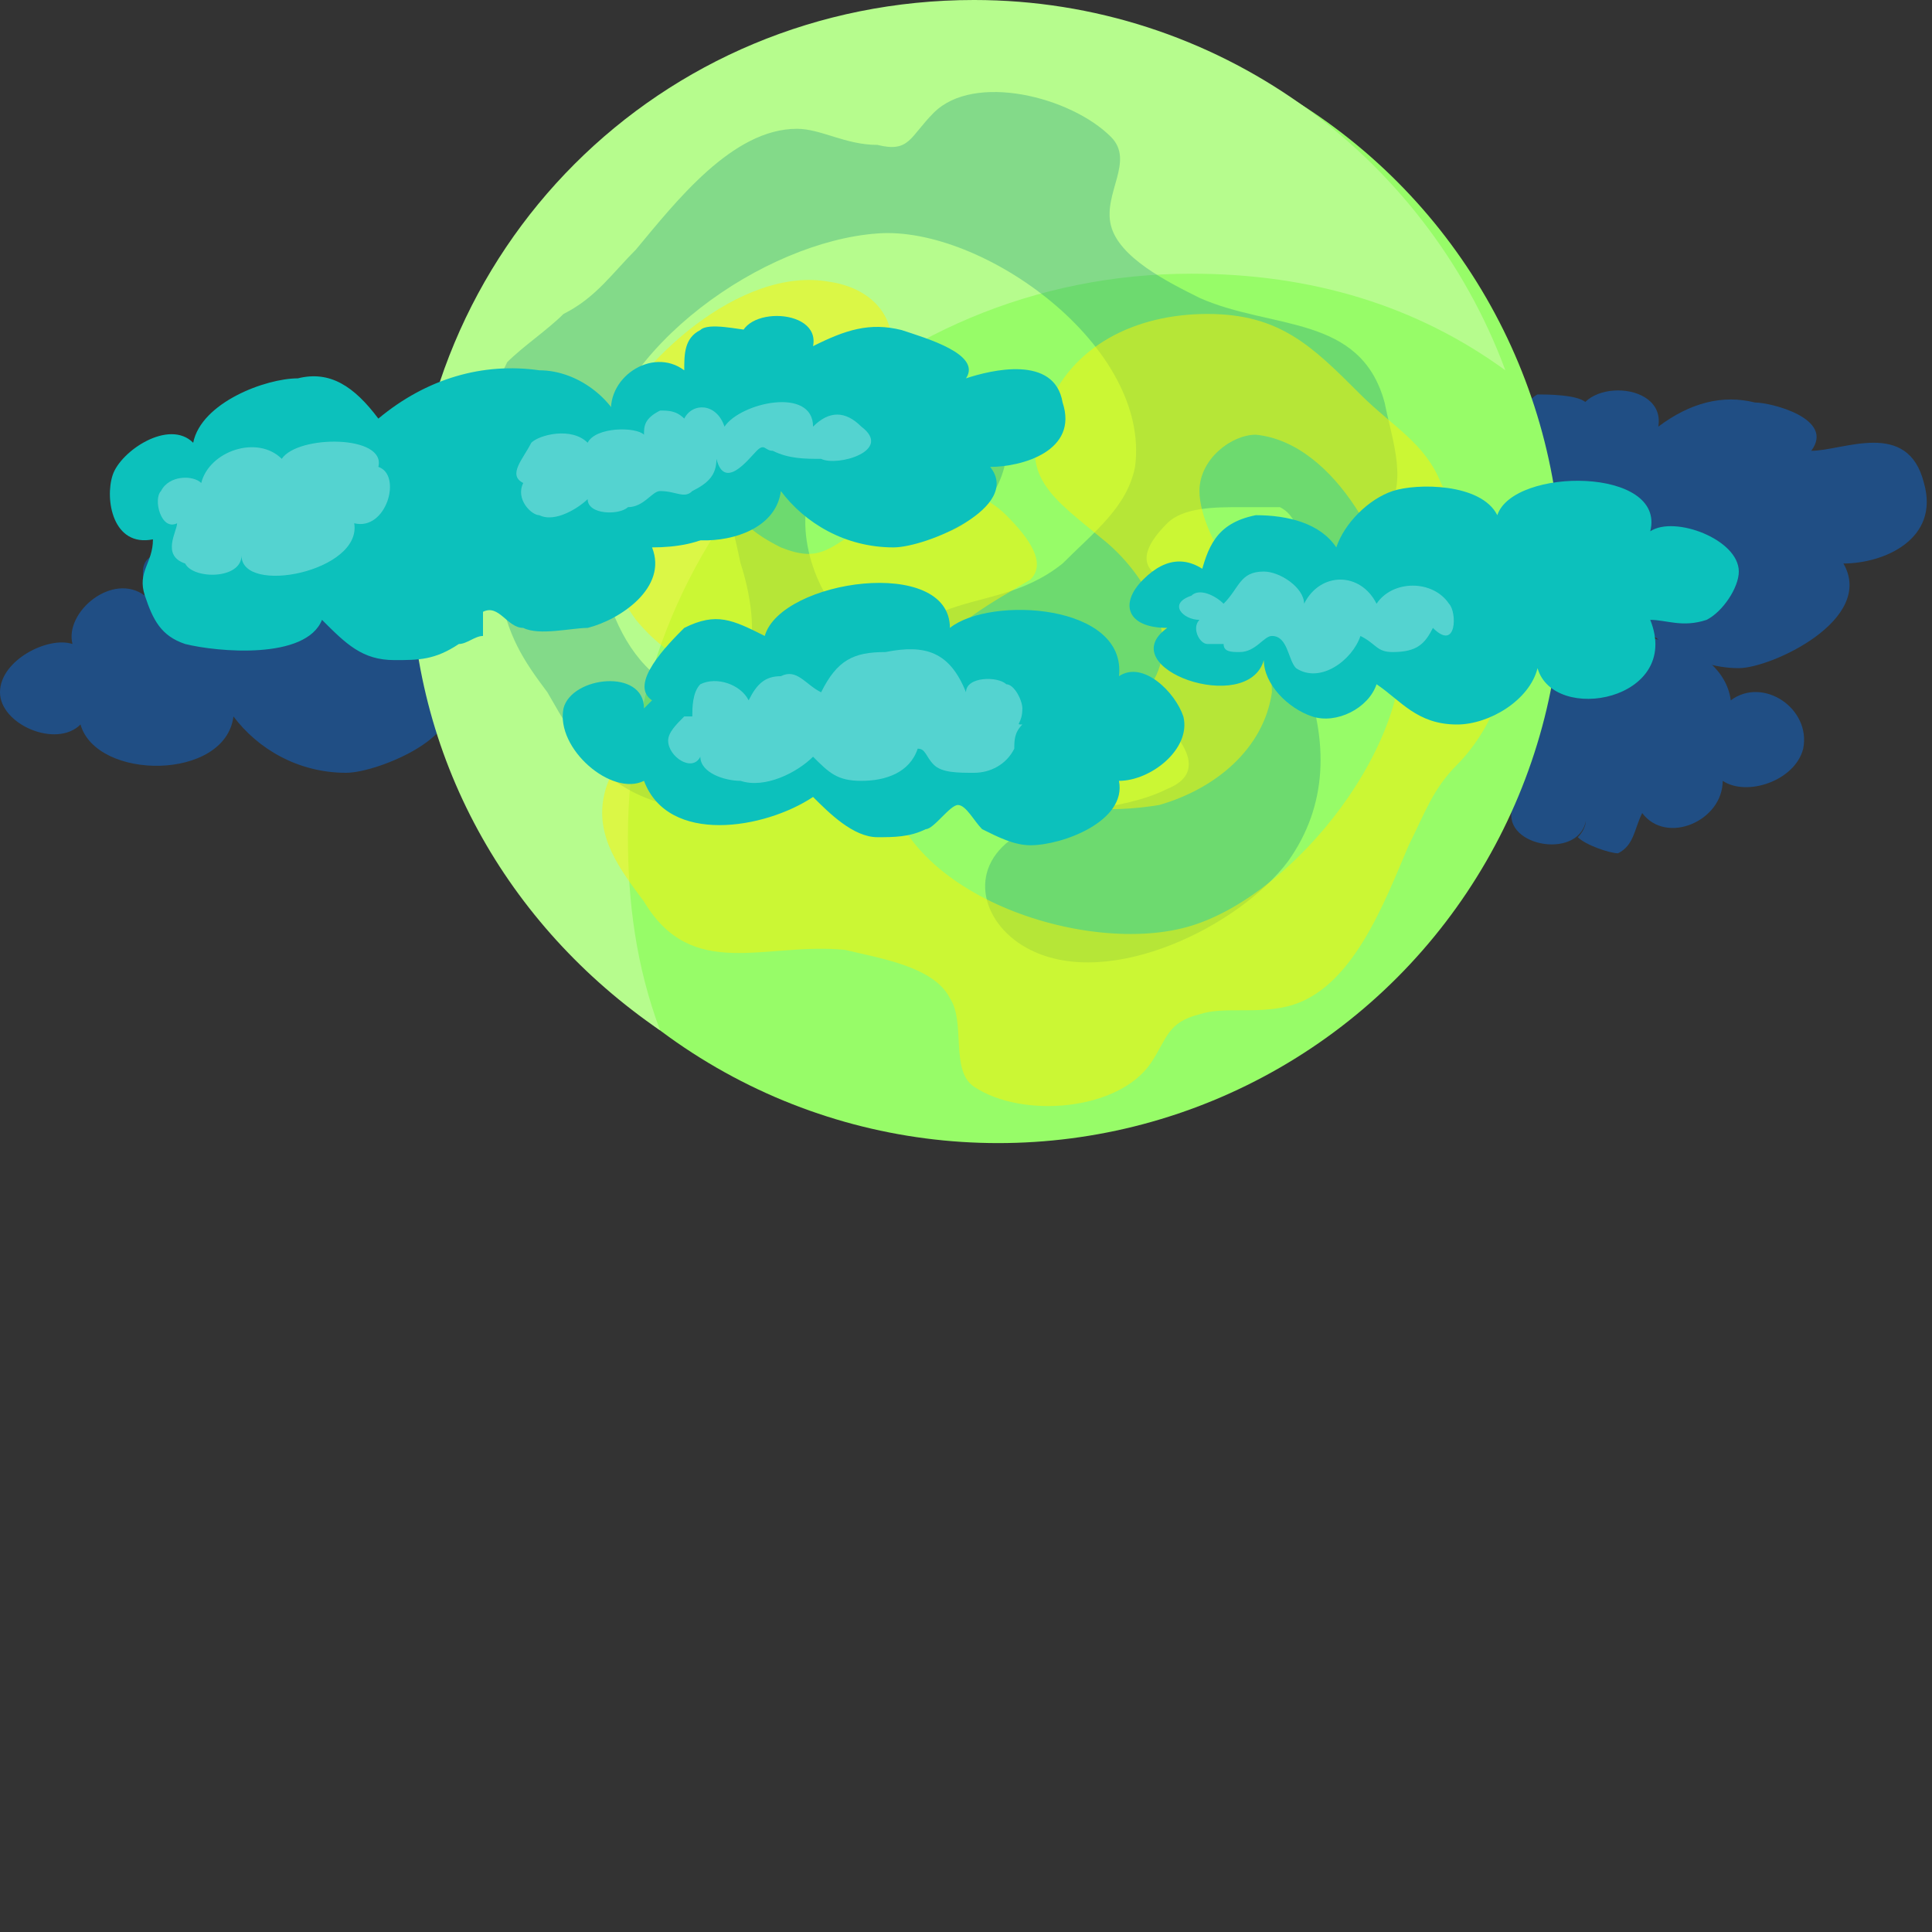 <?xml version="1.0" encoding="utf-8"?>
<!-- Generator: Adobe Illustrator 21.0.0, SVG Export Plug-In . SVG Version: 6.00 Build 0)  -->
<svg version="1.1" id="Layer_1" xmlns="http://www.w3.org/2000/svg" xmlns:xlink="http://www.w3.org/1999/xlink" x="0px" y="0px"
	 viewBox="0 0 24 24" style="enable-background:new 0 0 24 24;" xml:space="preserve">
<rect x="0" y="0" width="24" height="24" fill="#333333" stroke="none"/>
<style type="text/css">
	.st0{fill:#204E84;}
	.st1{fill:#97FC68;}
	.st2{fill:#B6FC8D;}
	.st3{opacity:0.3;fill:#0B8980;}
	.st4{opacity:0.5;fill:#FFF200;}
	.st5{fill:#0CC1BC;}
	.st6{opacity:0.3;fill:#FFFFFF;}
</style>
<g>
	<path class="st0" d="M19.7,5c-0.1-0.1-0.5-0.1-0.6-0.1c-0.2,0.1-0.2,0.4-0.2,0.7c-0.4-0.4-1.1,0.1-0.9,0.7c-0.4-0.1-1,0.2-1,0.7
		c0,0.6,0.8,0.9,1.1,0.5c0.3,0.9,2,0.8,2-0.1c0.3,0.5,0.9,0.9,1.5,0.9c0.4,0,1.7-0.6,1.3-1.3c0.5,0,1.2-0.3,1-1
		c-0.2-0.8-1-0.4-1.4-0.4C22.8,5.2,22,5,21.8,5c-0.4-0.1-0.8,0-1.2,0.3c0.1-0.6-1.1-0.6-1,0c0.1,0,0.1,0,0.1-0.1V5z"/>
	<path class="st0" d="M2.5,6.9C2.4,6.9,2,6.8,1.9,6.9C1.7,7,1.8,7.2,1.8,7.4C1.4,7.1,0.8,7.6,0.9,8C0.6,7.9,0,8.2,0,8.6
		C0,9,0.7,9.3,1,9c0.2,0.7,1.8,0.7,1.9-0.1c0.3,0.4,0.8,0.7,1.4,0.7c0.4,0,1.6-0.5,1.2-1c0.4,0,1.1-0.2,0.9-0.8
		C6.2,7.2,5.5,7.4,5.1,7.4c0.2-0.3-0.5-0.5-0.8-0.6c-0.4-0.1-0.7,0-1.1,0.2c0.1-0.5-1-0.5-0.9,0C2.4,7.1,2.4,7.1,2.5,6.9L2.5,6.9z"
		/>
	<path class="st0" d="M19.6,10.4c0.1,0.1,0.4,0.2,0.5,0.2c0.2-0.1,0.2-0.3,0.3-0.5c0.3,0.4,1,0.1,1-0.4c0.3,0.2,0.9,0,1-0.4
		c0.1-0.5-0.5-0.9-0.9-0.6c-0.1-0.8-1.6-1.1-1.8-0.3c-0.2-0.5-0.7-0.9-1.2-1c-0.4-0.1-1.6,0.2-1.4,0.8C16.7,8,16,8.1,16,8.7
		c0,0.6,0.8,0.5,1.1,0.6c-0.2,0.3,0.4,0.6,0.6,0.7c0.4,0.2,0.7,0.2,1.1,0c-0.2,0.5,0.8,0.7,0.9,0.2C19.7,10.2,19.7,10.3,19.6,10.4
		L19.6,10.4z"/>
	<circle class="st1" cx="12.4" cy="7.2" r="7"/>
	<path class="st2" d="M7.8,10.4c0-3.9,3.1-7,7-7c1.5,0,2.8,0.4,3.9,1.2c-1-2.7-3.6-4.6-6.6-4.6c-3.9,0-7,3.1-7,7
		c0,2.4,1.2,4.5,3.1,5.8C7.9,12,7.8,11.2,7.8,10.4z"/>
	<path class="st3" d="M17.2,5c-0.3-1.1-1.4-0.9-2.3-1.3c-0.4-0.2-1-0.5-1.1-0.9c-0.1-0.4,0.3-0.8,0-1.1c-0.5-0.5-1.7-0.8-2.2-0.3
		c-0.3,0.3-0.3,0.5-0.7,0.4c-0.4,0-0.7-0.2-1-0.2c-0.8,0-1.5,0.9-2,1.5C7.6,3.4,7.4,3.7,7,3.9C6.8,4.1,6.5,4.3,6.3,4.5
		C6.1,4.9,6,5.4,6.1,5.8v0.5c0,0.4,0.1,0.7,0.1,1c0.1,0.6,0.3,0.9,0.6,1.3c0.4,0.7,0.7,1.2,1.5,1.4c0.8,0.2,1.7,0,2.3-0.6
		c0.6-0.7,0.2-1.1-0.2-1.8c-0.4-0.5-0.6-1.4-0.1-1.9c0.4-0.4,1-0.3,1,0.3c0,0.4-0.1,0.8,0.5,0.6c0.5-0.2,0.9-0.9,0.6-1.4
		c-0.3-0.6-1.1-0.8-1.7-0.9c-0.7,0-1.4,0.3-1.7,1C8.9,5.9,9.1,6.5,9.2,7c0.1,0.3,0.2,0.8,0.1,1.1C9.2,8.5,8.8,8.7,8.5,8.6
		c-1-0.4-1.2-1.9-1.1-2.8C7.6,4.3,9.5,3,10.9,2.9c1.3-0.1,3.4,1.4,3.2,2.9C14,6.3,13.6,6.6,13.2,7c-0.5,0.4-1,0.4-1.5,0.6
		c-0.4,0.2-0.3,0.5-0.1,0.9c0.3,0.6,1.1,0.6,1.7,0.4c0.5-0.2,0.7-0.4,1.1,0c0.3,0.3,0.6,0.7,0.1,0.9c-0.6,0.3-1.3,0.2-1.9,0.6
		c-0.6,0.4-0.4,1.1,0.2,1.4c1,0.5,2.6-0.3,3.2-1.1c0.5-0.7,0.5-1.5,0.2-2.3c-0.3-0.7-0.8-1-1.4-1.1c-0.5-0.1-0.8-0.3-0.3-0.8
		c0.2-0.2,0.6-0.2,0.9-0.2c0.2,0,0.4,0,0.5,0c0.2,0.1,0.2,0.3,0.3,0.4c0.4,0.3,0.8,0.1,1-0.3C17.5,6,17.3,5.5,17.2,5z"/>
	<path class="st4" d="M8,11.2c0.6,1,1.5,0.5,2.5,0.6c0.4,0.1,1.1,0.2,1.3,0.6c0.2,0.3,0,0.9,0.3,1.1c0.6,0.4,1.8,0.3,2.2-0.3
		c0.2-0.3,0.2-0.5,0.6-0.6c0.3-0.1,0.7,0,1.1-0.1c0.8-0.2,1.2-1.3,1.5-2c0.2-0.4,0.3-0.7,0.6-1c0.2-0.2,0.4-0.5,0.5-0.8
		c0.2-0.5,0.1-1-0.1-1.3L18.3,7c-0.1-0.4-0.2-0.6-0.4-1c-0.2-0.5-0.6-0.7-1-1.1c-0.6-0.6-1-1-1.9-1c-0.9,0-1.7,0.4-2,1.2
		c-0.4,0.8,0.1,1.1,0.7,1.6c0.5,0.4,1,1.2,0.6,1.8c-0.3,0.5-0.9,0.6-1,0c-0.1-0.4-0.1-0.8-0.6-0.4c-0.4,0.3-0.6,1.1-0.2,1.5
		c0.4,0.5,1.3,0.5,1.9,0.4c0.7-0.2,1.3-0.7,1.4-1.4c0-0.5-0.3-1-0.5-1.5c-0.2-0.3-0.4-0.7-0.4-1c0-0.4,0.4-0.7,0.7-0.7
		c1,0.1,1.7,1.5,1.8,2.4c0.2,1.4-1.3,3.3-2.6,3.7c-1.3,0.4-3.7-0.4-3.8-1.9c0-0.5,0.3-1,0.5-1.4c0.4-0.5,0.8-0.7,1.3-1
		C13,7,12.8,6.7,12.5,6.4c-0.5-0.5-1.2-0.3-1.7,0.1C10.3,6.8,10.2,7,9.7,6.8C9.3,6.6,8.9,6.3,9.3,5.9c0.5-0.4,1.2-0.6,1.6-1.1
		c0.4-0.6,0.1-1.2-0.6-1.3c-1.1-0.2-2.4,1-2.8,1.9C7.2,6.2,7.4,7,7.9,7.7c0.5,0.6,1,0.7,1.7,0.7c0.5,0,0.9,0.1,0.5,0.7
		C10,9.3,9.6,9.4,9.4,9.5C9.2,9.5,9,9.6,8.9,9.6c-0.2,0-0.3-0.2-0.4-0.3C8,9.1,7.6,9.4,7.5,9.9C7.4,10.4,7.7,10.8,8,11.2z"/>
	<path class="st5" d="M9.1,5.9c-0.2-0.4-1-0.8-1.3-0.4C7.7,5,7.2,4.6,6.7,4.6C6,4.5,5.3,4.7,4.7,5.2c-0.3-0.4-0.6-0.6-1-0.5
		c-0.4,0-1.2,0.3-1.3,0.8c-0.3-0.3-0.9,0.1-1,0.4c-0.1,0.3,0,0.9,0.5,0.8C1.9,7,1.7,7.1,1.8,7.4C1.9,7.7,2,7.9,2.3,8
		C2.7,8.1,3.8,8.2,4,7.7c0.3,0.3,0.5,0.5,0.9,0.5c0.3,0,0.5,0,0.8-0.2C5.8,8,5.9,7.9,6,7.9C6,7.8,6,7.6,6,7.6
		c0.2-0.1,0.3,0.2,0.5,0.2c0.2,0.1,0.6,0,0.8,0c0.4-0.1,1-0.5,0.8-1C8.7,6.8,9.3,6.6,9.1,5.9z"/>
	<path class="st5" d="M14.7,8.9c-0.1-0.3-0.5-0.7-0.8-0.5c0.1-0.9-1.6-1-2.1-0.6c0-0.9-2.1-0.6-2.3,0.1c-0.4-0.2-0.6-0.3-1-0.1
		C8.3,8,7.8,8.5,8.1,8.7L8,8.8c0-0.5-0.9-0.4-1,0c-0.1,0.5,0.6,1.1,1,0.9c0.3,0.8,1.5,0.6,2.1,0.2c0.2,0.2,0.5,0.5,0.8,0.5
		c0.2,0,0.4,0,0.6-0.1c0.1,0,0.3-0.3,0.4-0.3c0.1,0,0.2,0.2,0.3,0.3c0.2,0.1,0.4,0.2,0.6,0.2c0.4,0,1.2-0.3,1.1-0.8
		C14.3,9.7,14.8,9.3,14.7,8.9z"/>
	<path class="st5" d="M9.3,4.1C9.2,4.1,8.8,4,8.7,4.1C8.5,4.2,8.5,4.4,8.5,4.6c-0.4-0.3-1,0.1-0.9,0.6C7.4,5.1,6.8,5.4,6.8,5.8
		c0,0.5,0.7,0.8,1,0.4c0.2,0.7,1.8,0.7,1.9-0.1c0.3,0.4,0.8,0.7,1.4,0.7c0.4,0,1.6-0.5,1.2-1c0.4,0,1.1-0.2,0.9-0.8
		c-0.1-0.6-0.9-0.4-1.2-0.3c0.2-0.3-0.5-0.5-0.8-0.6c-0.4-0.1-0.7,0-1.1,0.2c0.1-0.5-1-0.5-0.9,0C9.2,4.3,9.2,4.3,9.3,4.1L9.3,4.1z"
		/>
	<path class="st5" d="M15.1,7.2c-0.3-0.3-0.6-0.3-0.9,0c-0.3,0.3-0.2,0.6,0.3,0.6c-0.7,0.5,1,1.1,1.2,0.4c0,0.3,0.3,0.6,0.6,0.7
		C16.6,9,17,8.8,17.1,8.5C17.4,8.7,17.6,9,18.1,9c0.4,0,0.9-0.3,1-0.7c0.2,0.7,1.8,0.4,1.4-0.6c0.2,0,0.4,0.1,0.7,0
		c0.2-0.1,0.4-0.4,0.4-0.6c0-0.4-0.8-0.7-1.1-0.5c0.2-0.8-1.7-0.8-1.9-0.2C18.4,6,17.6,6,17.3,6.1c-0.3,0.1-0.6,0.4-0.7,0.7
		c-0.2-0.3-0.6-0.4-1-0.4c-0.5,0.1-0.6,0.4-0.7,0.8C15.1,7.2,15.1,7.2,15.1,7.2L15.1,7.2z"/>
	<path class="st6" d="M2.2,6.5C2,6.6,1.9,6.2,2,6.1C2.1,5.9,2.4,5.9,2.5,6c0.1-0.4,0.7-0.6,1-0.3c0.2-0.3,1.3-0.3,1.2,0.1
		c0.3,0.1,0.1,0.8-0.3,0.7C4.5,7.1,3,7.4,3,6.9C3,7.2,2.4,7.2,2.3,7C2,6.9,2.2,6.6,2.2,6.5L2.2,6.5z"/>
	<path class="st6" d="M10.7,5.3c-0.2-0.2-0.4-0.2-0.6,0c0-0.5-0.9-0.3-1.1,0C8.9,5,8.6,5,8.5,5.2C8.4,5.1,8.3,5.1,8.2,5.1
		C8,5.2,8,5.3,8,5.4C7.9,5.3,7.4,5.3,7.3,5.5c-0.2-0.2-0.6-0.1-0.7,0C6.5,5.7,6.3,5.9,6.5,6C6.4,6.2,6.6,6.4,6.7,6.4
		c0.2,0.1,0.5-0.1,0.6-0.2c0,0.2,0.4,0.2,0.5,0.1c0.2,0,0.3-0.2,0.4-0.2c0.2,0,0.3,0.1,0.4,0c0.2-0.1,0.3-0.2,0.3-0.4
		C9,6.1,9.3,5.7,9.4,5.6c0.1-0.1,0.1,0,0.2,0c0.2,0.1,0.4,0.1,0.6,0.1C10.4,5.8,11.1,5.6,10.7,5.3z"/>
	<path class="st6" d="M12.7,8.8c0-0.1-0.1-0.3-0.2-0.3c-0.1-0.1-0.5-0.1-0.5,0.1c-0.2-0.5-0.5-0.6-1-0.5c-0.4,0-0.6,0.1-0.8,0.5
		C10,8.5,9.9,8.3,9.7,8.4c-0.2,0-0.3,0.1-0.4,0.3C9.2,8.5,8.9,8.4,8.7,8.5C8.6,8.6,8.6,8.8,8.6,8.9c-0.1,0-0.1,0-0.1,0
		C8.4,9,8.3,9.1,8.3,9.2c0,0.2,0.3,0.4,0.4,0.2c0,0.2,0.3,0.3,0.5,0.3c0.3,0.1,0.7-0.1,0.9-0.3c0.2,0.2,0.3,0.3,0.6,0.3
		c0.3,0,0.6-0.1,0.7-0.4c0.1,0,0.1,0.1,0.2,0.2c0.1,0.1,0.3,0.1,0.5,0.1c0.2,0,0.4-0.1,0.5-0.3c0-0.1,0-0.2,0.1-0.3
		C12.6,9,12.7,9,12.7,8.8z"/>
	<path class="st6" d="M18,7.5c-0.2-0.3-0.7-0.3-0.9,0c-0.2-0.4-0.7-0.4-0.9,0c0-0.2-0.3-0.4-0.5-0.4c-0.3,0-0.3,0.2-0.5,0.4
		c-0.1-0.1-0.3-0.2-0.4-0.1c-0.3,0.1-0.1,0.3,0.1,0.3c-0.1,0.1,0,0.3,0.1,0.3C15,8,15.1,8,15.2,8c0,0,0,0,0,0c0,0.1,0.1,0.1,0.2,0.1
		c0.2,0,0.3-0.2,0.4-0.2c0.2,0,0.2,0.3,0.3,0.4c0.3,0.2,0.7-0.1,0.8-0.4c0.2,0.1,0.2,0.2,0.4,0.2c0.3,0,0.4-0.1,0.5-0.3
		C18.1,8.1,18.1,7.6,18,7.5z"/>
</g>
</svg>
